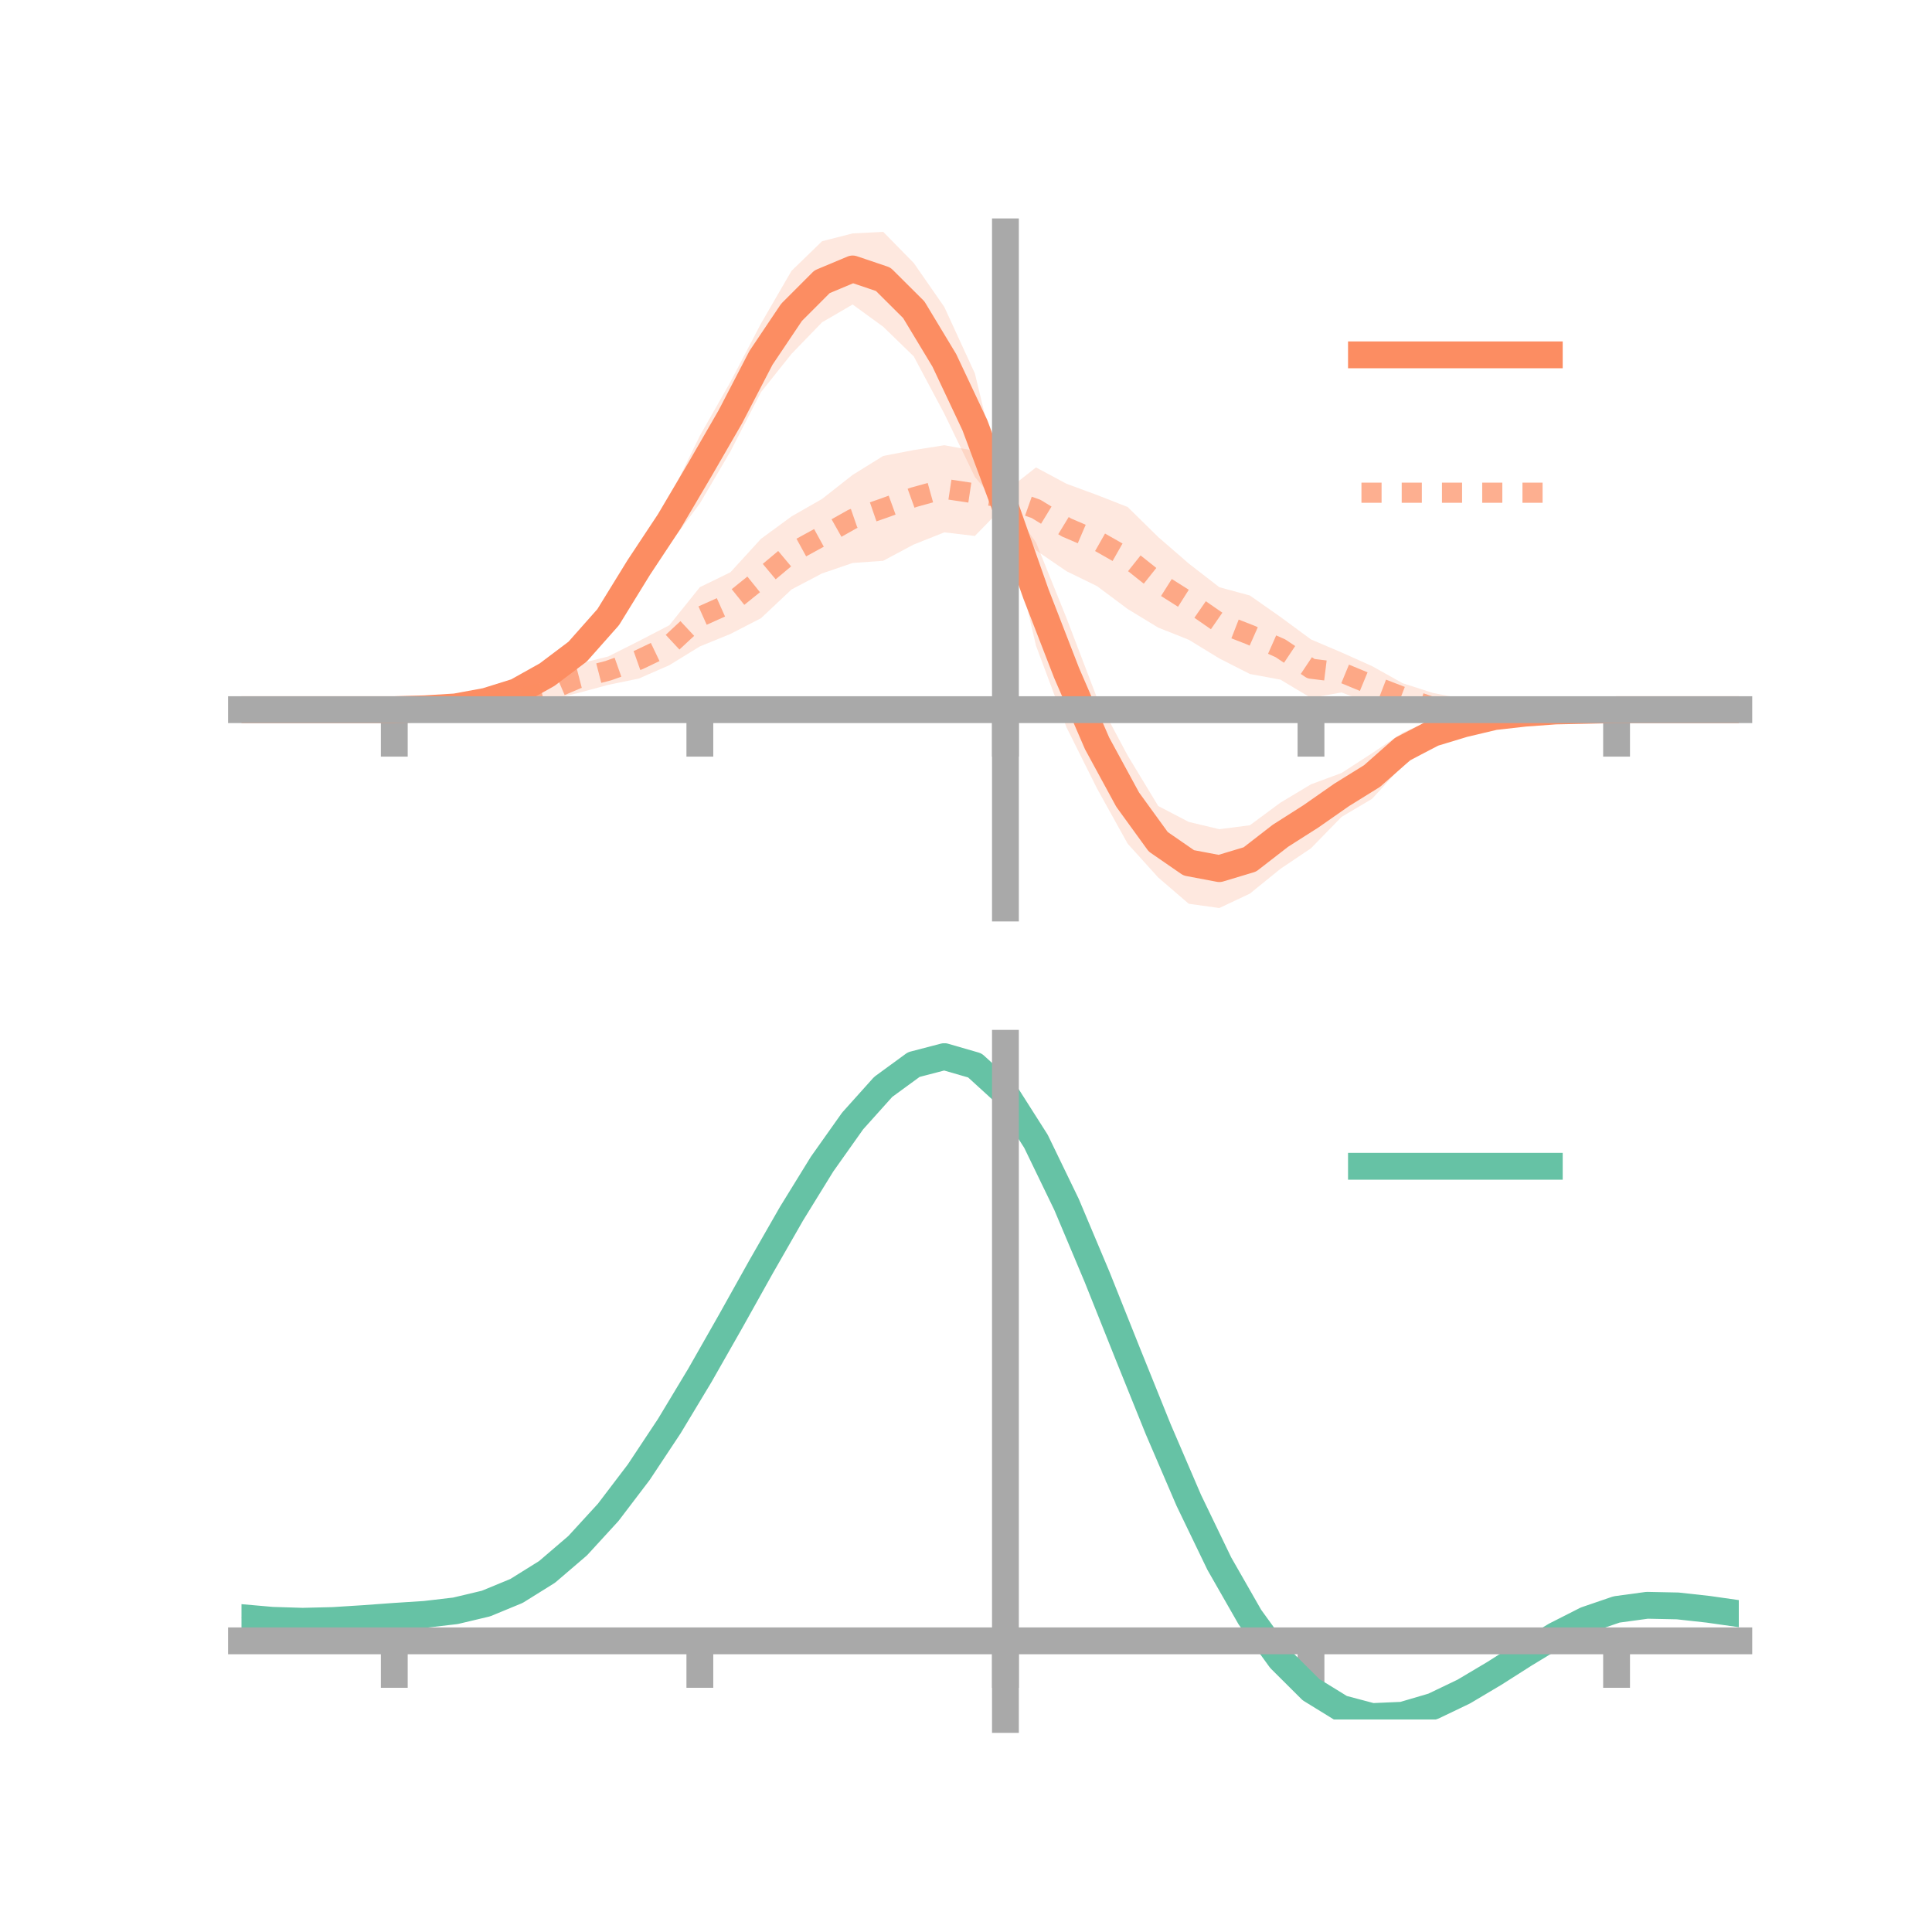 <?xml version="1.0" encoding="utf-8" standalone="no"?>
<!DOCTYPE svg PUBLIC "-//W3C//DTD SVG 1.1//EN"
  "http://www.w3.org/Graphics/SVG/1.1/DTD/svg11.dtd">
<!-- Created with matplotlib (https://matplotlib.org/) -->
<svg height="144pt" version="1.1" viewBox="0 0 144 144" width="144pt" xmlns="http://www.w3.org/2000/svg" xmlns:xlink="http://www.w3.org/1999/xlink">
 <defs>
  <style type="text/css">*{stroke-linecap:butt;stroke-linejoin:round;}</style>
 </defs>
 <g id="figure_1">
  <g id="patch_1">
   <path d="M 0 144 
L 144 144 
L 144 0 
L 0 0 
z
" style="fill:none;"/>
  </g>
  <g id="axes_1">
   <g id="patch_2">
    <path d="M 18 67.68 
L 129.6 67.68 
L 129.6 17.28 
L 18 17.28 
z
" style="fill:none;"/>
   </g>
   <g id="PolyCollection_1">
    <path clip-path="url(#pdc968816fc)" d="M 18 52.895 
L 18 52.895 
L 20.278 52.895 
L 22.555 52.895 
L 24.833 52.895 
L 27.11 52.895 
L 29.388 52.894 
L 31.665 52.742 
L 33.943 52.497 
L 36.22 51.881 
L 38.498 50.98 
L 40.776 49.351 
L 43.053 47.525 
L 45.331 44.724 
L 47.608 40.51 
L 49.886 37.135 
L 52.163 32.479 
L 54.441 28.467 
L 56.718 24.116 
L 58.996 20.186 
L 61.273 17.979 
L 63.551 17.397 
L 65.829 17.28 
L 68.106 19.602 
L 70.384 22.881 
L 72.661 27.833 
L 74.939 37.271 
L 77.216 40.425 
L 79.494 46.074 
L 81.771 52.039 
L 84.049 56.313 
L 86.327 60.075 
L 88.604 61.261 
L 90.882 61.804 
L 93.159 61.51 
L 95.437 59.825 
L 97.714 58.458 
L 99.992 57.615 
L 102.269 56.137 
L 104.547 54.608 
L 106.824 53.614 
L 109.102 53.017 
L 111.38 52.826 
L 113.657 52.784 
L 115.935 52.8 
L 118.212 52.861 
L 120.49 52.894 
L 122.767 52.895 
L 125.045 52.895 
L 127.322 52.895 
L 129.6 52.895 
L 129.6 52.895 
L 129.6 52.895 
L 127.322 52.895 
L 125.045 52.895 
L 122.767 52.895 
L 120.49 52.895 
L 118.212 53.029 
L 115.935 53.182 
L 113.657 53.53 
L 111.38 54 
L 109.102 54.889 
L 106.824 55.672 
L 104.547 57.045 
L 102.269 59.538 
L 99.992 60.887 
L 97.714 63.225 
L 95.437 64.759 
L 93.159 66.604 
L 90.882 67.68 
L 88.604 67.362 
L 86.327 65.405 
L 84.049 62.884 
L 81.771 58.78 
L 79.494 54.218 
L 77.216 48.124 
L 74.939 38.319 
L 72.661 35.545 
L 70.384 30.837 
L 68.106 26.563 
L 65.829 24.353 
L 63.551 22.695 
L 61.273 24.022 
L 58.996 26.376 
L 56.718 29.23 
L 54.441 33.65 
L 52.163 37.523 
L 49.886 40.583 
L 47.608 44.09 
L 45.331 47.275 
L 43.053 49.613 
L 40.776 51.22 
L 38.498 52.14 
L 36.22 52.662 
L 33.943 52.884 
L 31.665 52.917 
L 29.388 52.895 
L 27.11 52.895 
L 24.833 52.895 
L 22.555 52.895 
L 20.278 52.895 
L 18 52.895 
z
" style="fill:#fc8d62;fill-opacity:0.2;"/>
   </g>
   <g id="PolyCollection_2">
    <path clip-path="url(#pdc968816fc)" d="M 18 52.895 
L 18 52.895 
L 20.278 52.895 
L 22.555 52.895 
L 24.833 52.895 
L 27.11 52.895 
L 29.388 52.894 
L 31.665 52.78 
L 33.943 52.527 
L 36.22 52.238 
L 38.498 51.418 
L 40.776 50.908 
L 43.053 49.494 
L 45.331 48.932 
L 47.608 47.786 
L 49.886 46.604 
L 52.163 43.766 
L 54.441 42.654 
L 56.718 40.161 
L 58.996 38.49 
L 61.273 37.187 
L 63.551 35.397 
L 65.829 33.984 
L 68.106 33.544 
L 70.384 33.185 
L 72.661 33.602 
L 74.939 36.632 
L 77.216 34.839 
L 79.494 36.058 
L 81.771 36.897 
L 84.049 37.789 
L 86.327 40.028 
L 88.604 42.004 
L 90.882 43.767 
L 93.159 44.386 
L 95.437 45.983 
L 97.714 47.66 
L 99.992 48.631 
L 102.269 49.651 
L 104.547 50.924 
L 106.824 51.654 
L 109.102 52.099 
L 111.38 52.248 
L 113.657 52.577 
L 115.935 52.774 
L 118.212 52.845 
L 120.49 52.894 
L 122.767 52.895 
L 125.045 52.895 
L 127.322 52.895 
L 129.6 52.895 
L 129.6 52.895 
L 129.6 52.895 
L 127.322 52.895 
L 125.045 52.895 
L 122.767 52.895 
L 120.49 52.895 
L 118.212 52.994 
L 115.935 53.162 
L 113.657 53.204 
L 111.38 53.592 
L 109.102 53.401 
L 106.824 53.778 
L 104.547 52.953 
L 102.269 52.471 
L 99.992 51.612 
L 97.714 52.019 
L 95.437 50.657 
L 93.159 50.235 
L 90.882 49.077 
L 88.604 47.684 
L 86.327 46.778 
L 84.049 45.391 
L 81.771 43.69 
L 79.494 42.577 
L 77.216 41.018 
L 74.939 37.614 
L 72.661 39.947 
L 70.384 39.679 
L 68.106 40.584 
L 65.829 41.798 
L 63.551 41.961 
L 61.273 42.739 
L 58.996 43.935 
L 56.718 46.079 
L 54.441 47.252 
L 52.163 48.18 
L 49.886 49.58 
L 47.608 50.577 
L 45.331 51.046 
L 43.053 51.662 
L 40.776 52.195 
L 38.498 52.784 
L 36.22 52.877 
L 33.943 52.922 
L 31.665 52.934 
L 29.388 52.895 
L 27.11 52.895 
L 24.833 52.895 
L 22.555 52.895 
L 20.278 52.895 
L 18 52.895 
z
" style="fill:#fc8d62;fill-opacity:0.2;"/>
   </g>
   <g id="matplotlib.axis_1">
    <g id="xtick_1">
     <g id="line2d_1">
      <defs>
       <path d="M 0 0 
L 0 3.5 
" id="m9df069bb72" style="stroke:#a9a9a9;stroke-width:2;"/>
      </defs>
      <g>
       <use style="fill:#a9a9a9;stroke:#a9a9a9;stroke-width:2;" x="29.388" xlink:href="#m9df069bb72" y="52.895"/>
      </g>
     </g>
    </g>
    <g id="xtick_2">
     <g id="line2d_2">
      <g>
       <use style="fill:#a9a9a9;stroke:#a9a9a9;stroke-width:2;" x="52.163" xlink:href="#m9df069bb72" y="52.895"/>
      </g>
     </g>
    </g>
    <g id="xtick_3">
     <g id="line2d_3">
      <g>
       <use style="fill:#a9a9a9;stroke:#a9a9a9;stroke-width:2;" x="74.939" xlink:href="#m9df069bb72" y="52.895"/>
      </g>
     </g>
    </g>
    <g id="xtick_4">
     <g id="line2d_4">
      <g>
       <use style="fill:#a9a9a9;stroke:#a9a9a9;stroke-width:2;" x="97.714" xlink:href="#m9df069bb72" y="52.895"/>
      </g>
     </g>
    </g>
    <g id="xtick_5">
     <g id="line2d_5">
      <g>
       <use style="fill:#a9a9a9;stroke:#a9a9a9;stroke-width:2;" x="120.49" xlink:href="#m9df069bb72" y="52.895"/>
      </g>
     </g>
    </g>
   </g>
   <g id="matplotlib.axis_2"/>
   <g id="line2d_6">
    <path clip-path="url(#pdc968816fc)" d="M 18 52.895 
L 20.278 52.895 
L 22.555 52.895 
L 24.833 52.895 
L 27.11 52.895 
L 29.388 52.894 
L 31.665 52.829 
L 33.943 52.69 
L 36.22 52.271 
L 38.498 51.56 
L 40.776 50.285 
L 43.053 48.569 
L 45.331 45.999 
L 47.608 42.3 
L 49.886 38.859 
L 52.163 35.001 
L 54.441 31.058 
L 56.718 26.673 
L 58.996 23.281 
L 61.273 21.001 
L 63.551 20.046 
L 65.829 20.816 
L 68.106 23.083 
L 70.384 26.859 
L 72.661 31.689 
L 74.939 37.795 
L 77.216 44.274 
L 79.494 50.146 
L 81.771 55.409 
L 84.049 59.599 
L 86.327 62.74 
L 88.604 64.312 
L 90.882 64.742 
L 93.159 64.057 
L 95.437 62.292 
L 97.714 60.842 
L 99.992 59.251 
L 102.269 57.838 
L 104.547 55.826 
L 106.824 54.643 
L 109.102 53.953 
L 111.38 53.413 
L 113.657 53.157 
L 115.935 52.991 
L 118.212 52.945 
L 120.49 52.895 
L 122.767 52.895 
L 125.045 52.895 
L 127.322 52.895 
L 129.6 52.895 
" style="fill:none;stroke:#fc8d62;stroke-linecap:square;stroke-width:2;"/>
   </g>
   <g id="line2d_7">
    <path clip-path="url(#pdc968816fc)" d="M 18 52.895 
L 20.278 52.895 
L 22.555 52.895 
L 24.833 52.895 
L 27.11 52.895 
L 29.388 52.894 
L 31.665 52.857 
L 33.943 52.724 
L 36.22 52.558 
L 38.498 52.101 
L 40.776 51.552 
L 43.053 50.578 
L 45.331 49.989 
L 47.608 49.182 
L 49.886 48.092 
L 52.163 45.973 
L 54.441 44.953 
L 56.718 43.12 
L 58.996 41.212 
L 61.273 39.963 
L 63.551 38.679 
L 65.829 37.891 
L 68.106 37.064 
L 70.384 36.432 
L 72.661 36.775 
L 74.939 37.123 
L 77.216 37.928 
L 79.494 39.317 
L 81.771 40.294 
L 84.049 41.59 
L 86.327 43.403 
L 88.604 44.844 
L 90.882 46.422 
L 93.159 47.31 
L 95.437 48.32 
L 97.714 49.84 
L 99.992 50.121 
L 102.269 51.061 
L 104.547 51.939 
L 106.824 52.716 
L 109.102 52.75 
L 111.38 52.92 
L 113.657 52.89 
L 115.935 52.968 
L 118.212 52.919 
L 120.49 52.895 
L 122.767 52.895 
L 125.045 52.895 
L 127.322 52.895 
L 129.6 52.895 
" style="fill:none;stroke:#fc8d62;stroke-dasharray:1.5,1.5;stroke-dashoffset:0;stroke-opacity:0.7;stroke-width:1.5;"/>
   </g>
   <g id="patch_3">
    <path d="M 74.939 67.68 
L 74.939 17.28 
" style="fill:none;stroke:#a9a9a9;stroke-linecap:square;stroke-linejoin:miter;stroke-width:2;"/>
   </g>
   <g id="patch_4">
    <path d="M 129.6 67.68 
L 129.6 17.28 
" style="fill:none;"/>
   </g>
   <g id="patch_5">
    <path d="M 18 52.895 
L 129.6 52.895 
" style="fill:none;stroke:#a9a9a9;stroke-linecap:square;stroke-linejoin:miter;stroke-width:2;"/>
   </g>
   <g id="patch_6">
    <path d="M 18 17.28 
L 129.6 17.28 
" style="fill:none;"/>
   </g>
   <g id="legend_1">
    <g id="line2d_8">
     <path d="M 101.475 26.449 
L 115.475 26.449 
" style="fill:none;stroke:#fc8d62;stroke-linecap:square;stroke-width:2;"/>
    </g>
    <g id="line2d_9"/>
    <g id="text_1">
     <!--   -->
     <g transform="translate(121.075 28.899)scale(0.07 -0.07)">
      <defs>
       <path id="DejaVuSans-32"/>
      </defs>
      <use xlink:href="#DejaVuSans-32"/>
     </g>
    </g>
    <g id="line2d_10">
     <path d="M 101.475 36.724 
L 115.475 36.724 
" style="fill:none;stroke:#fc8d62;stroke-dasharray:1.5,1.5;stroke-dashoffset:0;stroke-opacity:0.7;stroke-width:1.5;"/>
    </g>
    <g id="line2d_11"/>
    <g id="text_2">
     <!--   -->
     <g transform="translate(121.075 39.174)scale(0.07 -0.07)">
      <use xlink:href="#DejaVuSans-32"/>
     </g>
    </g>
   </g>
  </g>
  <g id="axes_2">
   <g id="patch_7">
    <path d="M 18 128.16 
L 129.6 128.16 
L 129.6 77.76 
L 18 77.76 
z
" style="fill:none;"/>
   </g>
   <g id="PolyCollection_3">
    <path clip-path="url(#p57d708a1a0)" d="M 18 120.608 
L 18 120.528 
L 20.278 120.737 
L 22.555 120.809 
L 24.833 120.747 
L 27.11 120.594 
L 29.388 120.42 
L 31.665 120.267 
L 33.943 119.995 
L 36.22 119.448 
L 38.498 118.497 
L 40.776 117.053 
L 43.053 115.063 
L 45.331 112.519 
L 47.608 109.452 
L 49.886 105.93 
L 52.163 102.054 
L 54.441 97.952 
L 56.718 93.779 
L 58.996 89.71 
L 61.273 85.935 
L 63.551 82.651 
L 65.829 80.06 
L 68.106 78.365 
L 70.384 77.76 
L 72.661 78.43 
L 74.939 80.543 
L 77.216 84.175 
L 79.494 88.952 
L 81.771 94.439 
L 84.049 100.231 
L 86.327 105.971 
L 88.604 111.36 
L 90.882 116.164 
L 93.159 120.214 
L 95.437 123.406 
L 97.714 125.7 
L 99.992 127.116 
L 102.269 127.723 
L 104.547 127.63 
L 106.824 126.972 
L 109.102 125.898 
L 111.38 124.568 
L 113.657 123.146 
L 115.935 121.789 
L 118.212 120.649 
L 120.49 119.877 
L 122.767 119.57 
L 125.045 119.622 
L 127.322 119.882 
L 129.6 120.219 
L 129.6 120.325 
L 129.6 120.325 
L 127.322 120.012 
L 125.045 119.77 
L 122.767 119.728 
L 120.49 120.04 
L 118.212 120.826 
L 115.935 121.998 
L 113.657 123.405 
L 111.38 124.882 
L 109.102 126.261 
L 106.824 127.372 
L 104.547 128.055 
L 102.269 128.16 
L 99.992 127.564 
L 97.714 126.175 
L 95.437 123.939 
L 93.159 120.845 
L 90.882 116.931 
L 88.604 112.291 
L 86.327 107.083 
L 84.049 101.529 
L 81.771 95.918 
L 79.494 90.597 
L 77.216 85.96 
L 74.939 82.436 
L 72.661 80.391 
L 70.384 79.745 
L 68.106 80.33 
L 65.829 81.962 
L 63.551 84.45 
L 61.273 87.596 
L 58.996 91.207 
L 56.718 95.091 
L 54.441 99.067 
L 52.163 102.971 
L 49.886 106.658 
L 47.608 110.007 
L 45.331 112.926 
L 43.053 115.354 
L 40.776 117.265 
L 38.498 118.664 
L 36.22 119.591 
L 33.943 120.126 
L 31.665 120.387 
L 29.388 120.529 
L 27.11 120.687 
L 24.833 120.821 
L 22.555 120.868 
L 20.278 120.798 
L 18 120.608 
z
" style="fill:#66c2a5;fill-opacity:0.2;"/>
   </g>
   <g id="matplotlib.axis_3">
    <g id="xtick_6">
     <g id="line2d_12">
      <g>
       <use style="fill:#a9a9a9;stroke:#a9a9a9;stroke-width:2;" x="29.388" xlink:href="#m9df069bb72" y="122.298"/>
      </g>
     </g>
    </g>
    <g id="xtick_7">
     <g id="line2d_13">
      <g>
       <use style="fill:#a9a9a9;stroke:#a9a9a9;stroke-width:2;" x="52.163" xlink:href="#m9df069bb72" y="122.298"/>
      </g>
     </g>
    </g>
    <g id="xtick_8">
     <g id="line2d_14">
      <g>
       <use style="fill:#a9a9a9;stroke:#a9a9a9;stroke-width:2;" x="74.939" xlink:href="#m9df069bb72" y="122.298"/>
      </g>
     </g>
    </g>
    <g id="xtick_9">
     <g id="line2d_15">
      <g>
       <use style="fill:#a9a9a9;stroke:#a9a9a9;stroke-width:2;" x="97.714" xlink:href="#m9df069bb72" y="122.298"/>
      </g>
     </g>
    </g>
    <g id="xtick_10">
     <g id="line2d_16">
      <g>
       <use style="fill:#a9a9a9;stroke:#a9a9a9;stroke-width:2;" x="120.49" xlink:href="#m9df069bb72" y="122.298"/>
      </g>
     </g>
    </g>
   </g>
   <g id="matplotlib.axis_4"/>
   <g id="line2d_17">
    <path clip-path="url(#p57d708a1a0)" d="M 18 120.568 
L 20.278 120.768 
L 22.555 120.839 
L 24.833 120.784 
L 27.11 120.64 
L 29.388 120.474 
L 31.665 120.327 
L 33.943 120.061 
L 36.22 119.52 
L 38.498 118.58 
L 40.776 117.159 
L 43.053 115.209 
L 45.331 112.723 
L 47.608 109.73 
L 49.886 106.294 
L 52.163 102.513 
L 54.441 98.51 
L 56.718 94.435 
L 58.996 90.459 
L 61.273 86.765 
L 63.551 83.55 
L 65.829 81.011 
L 68.106 79.348 
L 70.384 78.753 
L 72.661 79.411 
L 74.939 81.489 
L 77.216 85.068 
L 79.494 89.774 
L 81.771 95.179 
L 84.049 100.88 
L 86.327 106.527 
L 88.604 111.825 
L 90.882 116.547 
L 93.159 120.529 
L 95.437 123.672 
L 97.714 125.938 
L 99.992 127.34 
L 102.269 127.942 
L 104.547 127.842 
L 106.824 127.172 
L 109.102 126.079 
L 111.38 124.725 
L 113.657 123.276 
L 115.935 121.894 
L 118.212 120.738 
L 120.49 119.959 
L 122.767 119.649 
L 125.045 119.696 
L 127.322 119.947 
L 129.6 120.272 
" style="fill:none;stroke:#66c2a5;stroke-linecap:square;stroke-width:2;"/>
   </g>
   <g id="patch_8">
    <path d="M 74.939 128.16 
L 74.939 77.76 
" style="fill:none;stroke:#a9a9a9;stroke-linecap:square;stroke-linejoin:miter;stroke-width:2;"/>
   </g>
   <g id="patch_9">
    <path d="M 129.6 128.16 
L 129.6 77.76 
" style="fill:none;"/>
   </g>
   <g id="patch_10">
    <path d="M 18 122.298 
L 129.6 122.298 
" style="fill:none;stroke:#a9a9a9;stroke-linecap:square;stroke-linejoin:miter;stroke-width:2;"/>
   </g>
   <g id="patch_11">
    <path d="M 18 77.76 
L 129.6 77.76 
" style="fill:none;"/>
   </g>
   <g id="legend_2">
    <g id="line2d_18">
     <path d="M 101.475 86.929 
L 115.475 86.929 
" style="fill:none;stroke:#66c2a5;stroke-linecap:square;stroke-width:2;"/>
    </g>
    <g id="line2d_19"/>
    <g id="text_3">
     <!--   -->
     <g transform="translate(121.075 89.379)scale(0.07 -0.07)">
      <use xlink:href="#DejaVuSans-32"/>
     </g>
    </g>
   </g>
  </g>
 </g>
 <defs>
  <clipPath id="pdc968816fc">
   <rect height="50.4" width="111.6" x="18" y="17.28"/>
  </clipPath>
  <clipPath id="p57d708a1a0">
   <rect height="50.4" width="111.6" x="18" y="77.76"/>
  </clipPath>
 </defs>
</svg>
